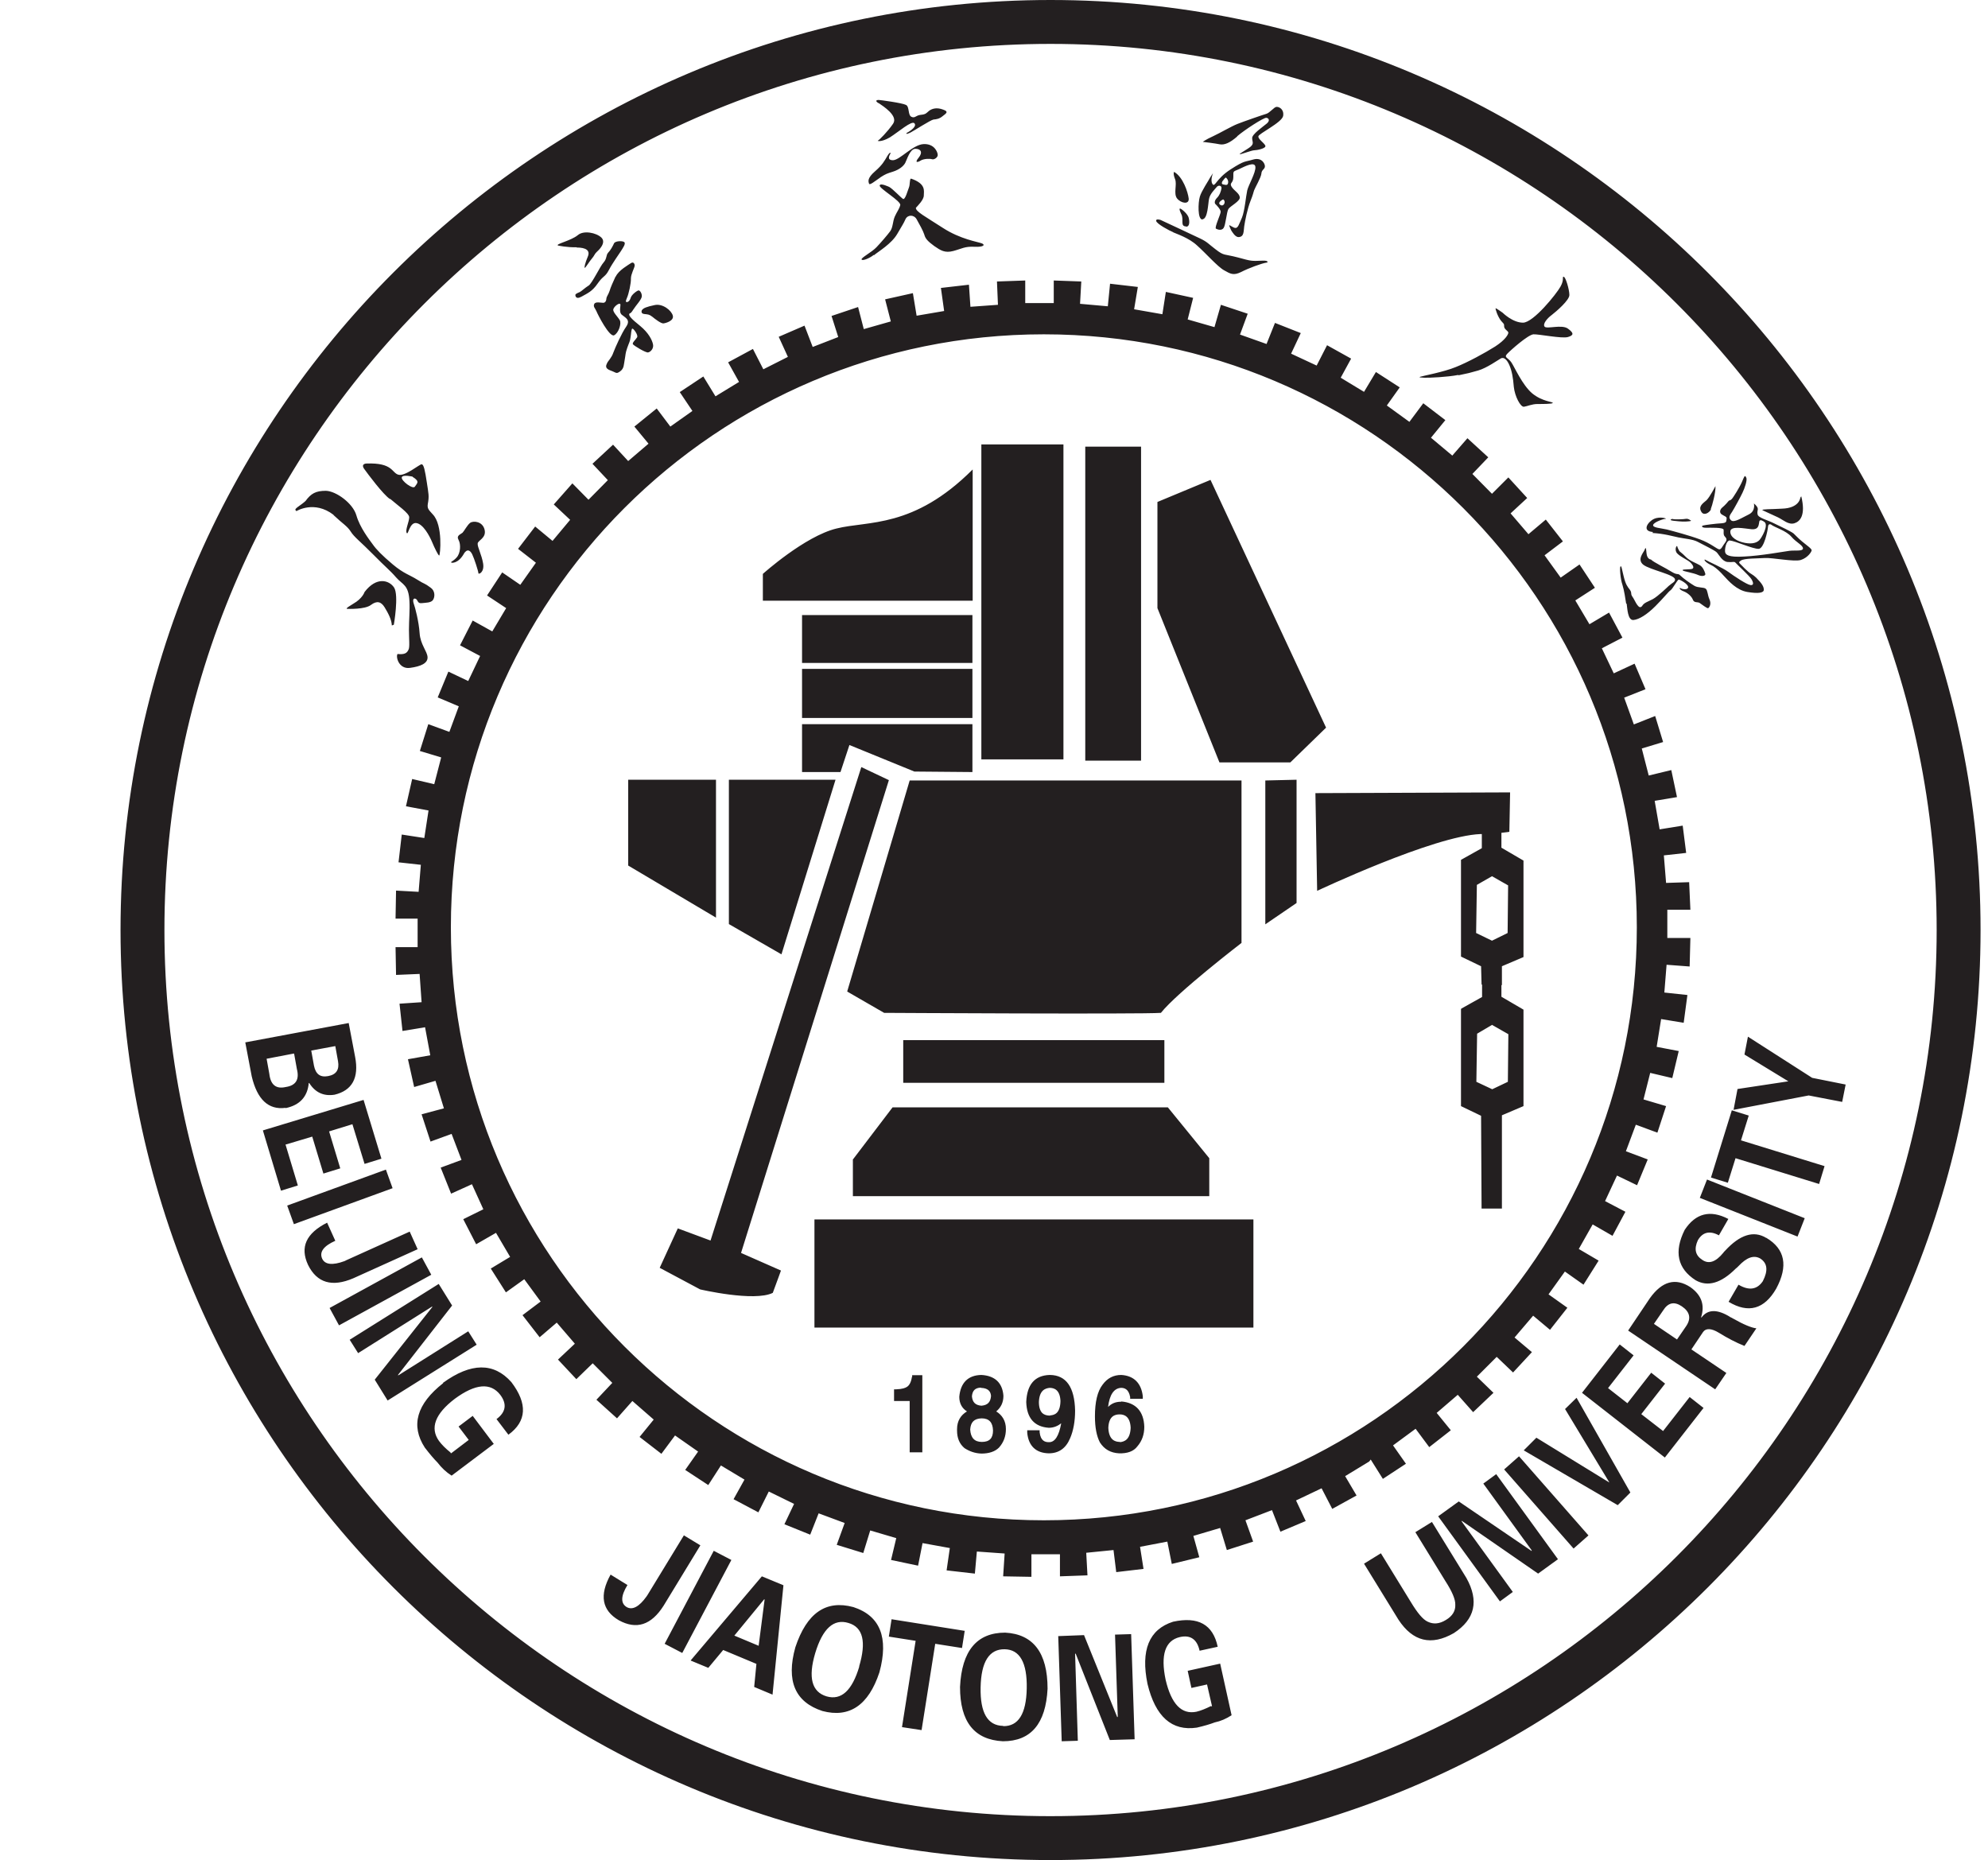 <?xml version="1.0" encoding="UTF-8"?>
<svg id="_图层_1" data-name="图层_1" xmlns="http://www.w3.org/2000/svg" version="1.1" viewBox="0 0 80.16 75">
  <!-- Generator: Adobe Illustrator 29.1.0, SVG Export Plug-In . SVG Version: 2.1.0 Build 142)  -->
  <defs>
    <style>
      .st0 {
        fill: #231f20;
      }
    </style>
  </defs>
  <path class="st0" d="M42.36,0C21.68,0,4.86,16.82,4.86,37.5s16.82,37.5,37.5,37.5,37.5-16.82,37.5-37.5S63.04,0,42.36,0ZM42.36,73.23c-19.7,0-35.73-16.03-35.73-35.73S22.66,1.77,42.36,1.77s35.73,16.03,35.73,35.73-16.03,35.73-35.73,35.73ZM11.52,44.68c.57-.12.88-.46.93-1.01h.02c.24.38.58.54,1.02.47.71-.17.99-.68.83-1.52l-.26-1.37-4.17.78.26,1.37c.22.93.67,1.36,1.36,1.27ZM13.52,42.18l.11.61c.06.34-.07.54-.4.6-.32.06-.5-.08-.57-.42l-.11-.61.97-.18ZM11.86,42.49l.11.61c.11.43-.04.67-.45.73-.39.09-.61-.09-.66-.53l-.11-.61,1.1-.21ZM34.41,64.8c-1.11-.3-1.88.24-2.34,1.62-.38,1.36-.01,2.21,1.09,2.57,1.09.29,1.86-.23,2.3-1.56.38-1.4.03-2.28-1.05-2.63ZM34.65,67.19c-.29.98-.73,1.38-1.32,1.21-.6-.18-.75-.76-.46-1.74.3-1,.75-1.4,1.34-1.22.59.17.73.76.43,1.76ZM44.96,65.9l.11,3.32-.02.02-1.34-3.31-1.04.04.14,4.24.65-.02-.11-3.5.02-.02,1.38,3.49,1-.03-.14-4.24-.65.02ZM40.53,65.83c-1.14,0-1.75.73-1.82,2.19,0,1.4.57,2.13,1.73,2.19,1.13,0,1.73-.71,1.8-2.12,0-1.45-.58-2.2-1.71-2.26ZM40.45,69.59c-.63-.01-.93-.53-.91-1.55.02-1.04.35-1.55.97-1.54.61.01.91.54.89,1.58-.02,1.03-.34,1.53-.95,1.52ZM38.91,65.76l-2.96-.47-.11.7,1.08.17-.55,3.48.79.12.55-3.48,1.08.17.11-.7ZM14.25,51.54l2.59-1.17-.32-.71-2.57,1.16s-.03.02-.06.03c-.49.18-.79.14-.9-.1-.12-.27.06-.51.53-.72l-.33-.73c-.85.43-1.1.99-.77,1.7.36.73.97.91,1.83.54ZM18.88,53.68l-2.81,1.77h-.03s2.19-2.81,2.19-2.81l-.54-.87-3.59,2.25.34.54,2.97-1.87h.03s-2.33,2.94-2.33,2.94l.52.84,3.59-2.25-.34-.54ZM17.01,50.7l-3.72,2.04.38.7,3.72-2.04-.38-.7ZM17.87,55.77c-1.07.84-1.32,1.71-.74,2.6.2.26.37.46.51.6.16.21.35.39.57.53l1.7-1.28-.85-1.13-.57.43.41.54-.71.54s-.04-.03-.02-.03c-.2-.16-.36-.32-.47-.47-.37-.52-.16-1.09.64-1.7.83-.61,1.44-.66,1.83-.16.28.37.23.7-.15.98l.48.63c.74-.54.78-1.25.12-2.12-.71-.8-1.63-.79-2.76.03ZM28.78,62.53l-1.98,3.75.71.37,1.98-3.75-.71-.37ZM27.58,61.9l-1.47,2.41s-.02.03-.04.06c-.3.42-.57.56-.8.43-.25-.15-.24-.45.03-.89l-.68-.42c-.46.83-.35,1.44.33,1.84.71.39,1.31.2,1.81-.59l1.48-2.43-.66-.4ZM11.52,46.15l1.07-.32.45,1.49.68-.21-.45-1.49.94-.29.49,1.6.68-.21-.72-2.37-4.06,1.23.73,2.43.68-.21-.5-1.66ZM15.56,47.16l-3.98,1.45.27.75,3.98-1.45-.27-.75ZM47.89,67.37l.15.69.63-.14.2.87s-.04.03-.04,0c-.22.11-.42.19-.59.23-.6.12-1.01-.31-1.24-1.29-.21-1-.02-1.58.57-1.72.43-.1.7.09.8.55l.73-.16c-.19-.9-.79-1.23-1.8-1.01-.97.31-1.31,1.15-1.03,2.51.32,1.32.98,1.91,1.99,1.76.3-.07.54-.14.72-.21.24-.05.47-.15.68-.29l-.46-2.08-1.31.29ZM27.86,66.96l.7.29.6-.72,1.34.56-.09.93.74.31.44-4.41-.87-.36-2.87,3.39ZM30.83,64.5l-.24,1.86-.98-.41,1.2-1.46h.02ZM69.76,53.1c-.52-.32-.9-.31-1.15.02h-.02c.16-.5.02-.9-.43-1.22-.6-.39-1.14-.24-1.63.44l-.88,1.31,3.51,2.37.45-.66-1.41-.95.47-.7c.11-.16.33-.16.64.03.34.21.68.39,1.03.53l.48-.71c-.19-.02-.51-.15-.95-.4-.03-.02-.07-.04-.12-.06ZM67.99,53.47l-.37.54-.93-.63.37-.54c.2-.32.45-.37.75-.17.33.22.39.49.18.8ZM63.11,56.82l1.78,2.95h-.01s-2.93-1.8-2.93-1.8l-.51.51,3.79,2.21.51-.51-2.17-3.82-.47.46ZM60.65,59.25l2.8,3.19.6-.53-2.8-3.19-.6.53ZM67.07,57.71l-.89-.69.96-1.23-.56-.44-.96,1.23-.78-.61,1.03-1.32-.56-.44-1.52,1.95,3.34,2.61,1.56-2-.56-.44-1.07,1.37ZM59.81,59.82l1.95,2.69v.03l-2.94-2-.83.6,2.49,3.43.52-.38-2.06-2.84v-.03s3.08,2.13,3.08,2.13l.8-.58-2.49-3.43-.52.38ZM57.75,61.36l-.68.42,1.21,1.97c.27.42.41.74.4.96.01.24-.11.45-.38.61-.26.16-.5.18-.73.07-.2-.09-.42-.36-.68-.79l-1.21-1.97-.68.42,1.39,2.26c.58.88,1.32,1.06,2.23.54.86-.56,1.02-1.3.51-2.22l-1.39-2.26ZM73.07,43.46l-2.59-1.66-.14.72,1.77,1.08-2.05.31-.16.84,3.03-.58,1.35.26.14-.7-1.35-.27ZM68.54,48.3l3.94,1.56.29-.74-3.94-1.56-.29.74ZM71.21,49.91c-.5-.3-1.05-.13-1.65.52-.04.04-.06.06-.07.08-.31.38-.59.47-.85.29-.28-.18-.34-.44-.18-.79.19-.33.48-.4.85-.2l.38-.66c-.73-.38-1.32-.23-1.76.44-.44.88-.29,1.56.44,2.03.49.28,1.03.12,1.62-.47.03-.02.06-.05.11-.1.33-.35.61-.45.87-.31.3.19.33.49.11.92-.23.34-.56.39-.98.14l-.4.69c.8.48,1.44.3,1.92-.53.49-.91.36-1.6-.4-2.05ZM70.51,44.98l-.68-.21-.84,2.71.68.21.31-.99,3.37,1.04.22-.72-3.37-1.04.31-.99ZM13.45,20.77c.37.35.55.44.69.66.14.23.42.43.91.93.49.5.68.64.92.92.26.3.51.29.54.97.02.34-.02.76-.02,1.14,0,.38.04.71-.02.81-.06.13-.15.2-.44.17-.08.11.05.62.5.56.45-.06.72-.19.71-.43-.01-.24-.29-.51-.32-.97-.03-.46-.18-1.04-.24-1.2-.05-.15,0-.23.09-.18.08.04.06.19.23.17.17-.02.38-.01.46-.13.08-.12.09-.36-.09-.49-.28-.21-.22-.12-.55-.33-.3-.19-.54-.24-.98-.61-.44-.37-.67-.61-.81-.81-.14-.19-.52-.68-.66-1.17-.14-.49-.82-.98-1.23-.99-.41,0-.6.11-.82.41-.18.17-.43.29-.41.36l.04.05s.72-.45,1.5.15ZM14.7,23.87s-.08.26-.45.47c-.37.22-.27.21-.23.21,0,0,.7.03.94-.16.24-.18.41-.13.55.1.14.23.28.49.29.73.06-.02.08-.03.08-.03,0,0,.21-1.19.01-1.5-.2-.3-.71-.45-1.19.18ZM15.74,20.12c.26.23.77.58.76.74,0,.17-.17.52-.1.63.06.11.11-.43.38-.4.28.03.54.52.64.76.1.24.25.55.29.55s.16-1.23-.26-1.66c-.16-.18-.23-.23-.2-.42.06-.32.03-.41-.04-.87-.07-.46-.12-.73-.21-.73s-.67.5-.94.42c-.27-.08-.22-.49-1.28-.45,0,0-.24,0-.1.21.15.21.77,1.04,1.04,1.22ZM16.64,19.23c.31.19.17.26.09.39s-.56-.24-.53-.37c.03-.13.44-.03.44-.03ZM18.7,22.33c.14-.22.26-.14.34.02.08.16.25.69.25.76s.25-.03.19-.39c-.06-.36-.23-.66-.22-.8,0-.13.36-.22.28-.56-.08-.34-.45-.37-.58-.28-.12.09-.24.33-.31.4-.08.07-.26.11-.16.29.1.18.08.54-.08.71-.15.17-.27.17-.2.21,0,0,.26.05.5-.37ZM23.25,9.98c.38,0,.56.12.45.37-.11.26-.15.45-.12.45s.2-.28.29-.38c.09-.1.11-.19.19-.26.08-.07.4-.37.19-.58-.21-.2-.72-.3-.95-.1-.28.23-.92.36-.8.42,0,0,.36.08.75.07ZM23.74,11.51c-.16.1-.3.24-.37.27-.07.03-.18.07-.17.12,0,0,0,.2.25.06.25-.14.43-.21.65-.53.22-.32.3-.25.45-.54.15-.29.41-.64.49-.77.08-.13.19-.28.14-.35-.06-.07-.37-.06-.42.04-.05.11-.14.28-.24.38-.09.1-.04.23-.18.39-.14.15-.46.84-.61.94ZM24.82,11.15c-.11.24-.2.44-.24.58-.05.15-.12.22-.13.31,0,0,0,.16-.12.17-.11,0-.32-.06-.37.05-.05.11.04.17.09.29.05.13.52,1.05.71.97.18-.09.31-.47.23-.61-.08-.14-.29-.33-.26-.44.03-.11.21-.25.27-.22.06.02-.07.32.07.44.14.12.37.2.18.48-.19.27-.44.84-.52,1.05-.07.21-.21.33-.25.42-.04.09-.11.21.14.3.25.09.22.15.39.03.16-.12.14-.27.18-.47.04-.21.02-.24.1-.47.08-.23.11-.25.13-.4.03-.15.03-.38.08-.38s.24.26.19.35c-.05.09-.21.22-.17.28.04.06.52.35.61.33.09-.01.24-.15.2-.33-.04-.18-.18-.46-.52-.74-.35-.28-.45-.4-.44-.47.02-.07.04.02.16-.18.12-.19.35-.42.35-.55,0-.13-.08-.23-.13-.23s-.28.16-.32.3c-.04.13-.11.17-.15.17-.04,0-.07-.01,0-.17.07-.15.17-.6.16-.78,0-.18.14-.42.15-.51.01-.08-.05-.18-.15-.11-.1.07-.5.29-.61.54ZM25.97,12.66c.16.02.2.01.33.11.12.1.36.28.45.27.09-.01.43-.1.38-.31-.05-.21-.41-.5-.73-.43-.33.07-.46.12-.52.21,0,0-.06.13.09.15ZM35.42,4.15c.19.13.81.52.59.84-.22.32-.56.66-.61.68-.05.01.12.08.48-.13.35-.22.88-.69.99-.57.11.12-.14.3-.31.39-.05.06.04.04.16-.02.12-.06.8-.5.92-.52.12-.01.24-.03.36-.13.12-.1.29-.18.03-.27-.26-.1-.45-.04-.57.05-.11.09-.12.14-.33.16-.21.02-.23.15-.38.08-.15-.07-.07-.41-.22-.48-.15-.08-1.05-.2-1.1-.2,0,0-.21,0-.01.13ZM35.5,7.15c.22-.14.26-.15.51-.23.25-.08.42-.22.49-.35.07-.13.19-.57.41-.57s.31.14.13.36c-.18.22-.03.19.09.11.12-.07.36-.08.45-.05.09.03.25-.08.23-.19-.01-.11-.14-.44-.57-.42-.43.02-.95.64-1.23.65-.28,0-.13-.22-.1-.28,0,0-.01-.09-.13.11-.12.2-.19.35-.5.62-.31.27-.27.4-.24.49.02.09.23-.09.45-.24ZM35.24,10.29c.18-.15.71-.46.94-.86.23-.4.24-.39.33-.59.09-.19.34-.19.45,0,.11.2.26.46.31.62.04.16.14.27.4.46.26.18.43.29.77.2.34-.09.46-.19.85-.17.4.02.44-.09.29-.14-.15-.06-.85-.16-1.56-.62-.71-.46-1.1-.66-1.09-.81.07-.08.32-.32.32-.5,0-.18.1-.47-.52-.68-.06.03-.03.24-.08.36-.05.12-.15.51-.24.46-.09-.06-.41-.4-.55-.48,0,0-.37-.18-.39-.06-.02.12.87.63.83.79-.04.16-.13.26-.22.46-.09.21-.07.44-.19.6-.12.16-.36.44-.55.64-.19.2-.62.42-.6.49.02.07.3-.03.49-.18ZM49.89,5.49c.29-.25,1.06-.75,1.17-.74.1.01.16.11.02.23-.14.12-.6.43-.59.59,0,.17.12.24-.17.42-.29.18-.37.23-.32.23s.48-.16.57-.16.5-.07.45-.19c-.06-.12-.29-.26-.28-.37,0-.11.96-.56,1-.83.04-.28-.18-.37-.27-.36-.09,0-.27.24-.41.28-.14.04-.92.31-1.17.41-.25.1-.67.35-.97.49-.31.14-.42.23-.42.23,0,0,.5.06.69.1.19.03.4-.06.69-.31ZM47.46,8c.16.2.5.26.47,0-.03-.25-.23-.87-.59-1.07,0,0-.05.06.04.29.09.22-.07.58.08.78ZM47.83,9.14c.14,0,.14-.2.1-.36-.04-.15-.26-.34-.34-.37-.08-.02.04.22.04.22.12.22-.06.5.2.5ZM47.31,9.37c.13.06.63.22.96.53.34.3.83.86,1.09,1,.25.14.37.22.68.07.31-.16.83-.35,1.02-.38.08,0,.09-.09-.14-.08-.49.02-.45.02-1.01-.13-.57-.15-.54-.05-.9-.33-.29-.22-.32-.29-.61-.43-.29-.14-1.45-.68-1.6-.75,0,0-.2-.07-.18.04.02.12.55.4.68.45ZM48.49,8.84c.21-.02.22-.62.26-.82.04-.21.24-.39.31-.48.07-.09.22-.06.19.07-.03.13-.07.26-.18.37-.11.11-.1.22-.06.25.04.04.21.21.21.31s-.26.64-.19.68c.07.04.23.09.31-.03.08-.12.12-.64.19-.76.07-.12.49-.32.46-.48-.02-.16-.23-.26-.33-.42-.1-.17.07-.13.07-.39,0-.26-.02-.21.23-.32.25-.12.64-.32.66-.09.02.23-.28.73-.33.95-.05.22-.1.82-.21,1.09-.12.27-.16.44-.28.42-.07-.01-.21-.11-.23-.11s.03.11.07.2c.05.08.17.29.31.28.22-.02.19-.23.22-.44.03-.21.13-.71.25-1.01.12-.3.11-.33.15-.44.04-.11.27-.5.29-.66.01-.16.11-.17.14-.27.03-.1-.1-.41-.46-.31-.36.11-.33.02-.92.4-.59.38-.63.74-.73.59-.1-.15.02-.44.02-.44,0,0-.04.06-.11.17-.06.12-.36.56-.42.78-.07.22-.1.94.11.92ZM49.31,7.29c.04-.07.11-.13.11-.13.03,0,.12.1.1.21-.02.11-.08.09-.18.07-.1-.01-.08-.08-.04-.15ZM49.32,8.04s.06.03.06.11c0,.08-.08.19-.19.1-.11-.1.13-.21.13-.21ZM58.82,15.13c.39-.08.43-.09.78-.19.35-.1.81-.43.92-.49.11-.06.24.04.34.27.1.23.15.5.18.88.04.38.27.82.41.8.14-.02.32-.11.55-.11s.57,0,.61-.04c.04-.05-.42-.05-.83-.39-.4-.34-.71-1.06-.84-1.25-.13-.19-.31-.19-.17-.34.14-.15.84-.77,1.06-.79.22-.01,1.15.18,1.39.11.24-.07.25-.16,0-.34-.25-.18-.85.03-.94-.08-.08-.11.1-.33.29-.47.18-.14.72-.6.71-.81,0-.21-.15-.73-.23-.73-.08,0,.04.1-.13.4-.16.29-1.09,1.45-1.51,1.45s-.82-.4-.82-.4c0,0-.25-.18-.28-.18s.08.34.22.51c.14.16.11.1.12.22,0,.12.16.18.17.25,0,.08-.13.3-.53.56-.41.26-1.11.64-1.59.83-.48.2-1.35.36-1.43.39-.07.03-.02.03.16.04.18.01.97-.03,1.36-.11ZM68.98,20.53c.06-.14.21-.7.19-.93,0,0-.22.43-.36.57-.15.13-.35.25-.2.48.1.15.31.03.38-.11ZM66.63,21.49c.48.03.81.13,1.05.18.24.05.58.07.78.18.2.11.67.33.76.42.09.09.22.37.44.39.22.02.25-.03.31.02.05.06.57.54.65.67.08.13.11.26-.04.24-.15-.02-.66-.36-.89-.53-.23-.17-.82-.42-.91-.48-.09-.06-.07.05.13.16.06.03.11.06.17.09.14.09.28.22.42.38.21.23.53.59.96.66.43.07.66.04.66-.09,0-.12-.06-.24-.31-.49-.12-.12-.24-.16-.32-.24-.07-.07-.13-.11-.21-.2-.16-.17-.21-.16-.08-.25.13-.09.66-.08.96-.1.3-.02,1.17.16,1.45.08.28-.09.43-.32.44-.39,0-.07-.2-.2-.39-.36-.19-.16-.25-.24-.34-.32-.1-.08-.5-.27-.77-.4-.27-.14-.66-.23-.68-.37-.03-.14.03-.17,0-.26-.03-.09-.15-.18-.15-.18,0,0,.08.3-.2.44-.29.14-.6.35-.72.24-.12-.11-.05-.21.04-.34.09-.14.33-.58.42-.77.09-.18.19-.49.16-.59-.03-.1-.07-.08-.07-.08,0,0-.02.01-.11.23-.09.21-.36.65-.42.7-.06.06-.09.04-.11.06-.02.03-.16.19-.26.27-.1.08-.13.21-.03.28.1.07.22.09.2.18-.02.1.02.16-.2.18-.23.01-.68.07-.75.09-.07.02-.06.09.12.09s.7-.02.71.08c.01.1-.02.17.03.25.06.08.14.12.03.27-.11.14-.15.28-.24.27-.09-.01-.34-.24-.77-.4-.43-.16-1.07-.33-1.34-.4-.26-.06-.59-.07-.55-.19.04-.11.41-.24.5-.24s-.21-.11-.46,0c-.25.11-.52.5-.05.53ZM70.63,21.34c.31.02.28-.2.31-.32.03-.1.17,0,.21.03,0,0,0,0,0,0,.17.14-.12.64-.21.73-.09.09-.26.17-.58.11-.32-.06-.6-.23-.59-.46.01-.24.55-.12.86-.09ZM69.77,21.8c.16,0,.92.34,1.14.33.22,0,.37-.75.38-.89.01-.15.12-.09.12-.09.15.12.61.24.83.5.19.22.45.33.46.46,0,.13-.32.07-.55.1-.23.03-1.15.2-1.82.23-.66.04-.75-.08-.77-.18-.02-.1.03-.47.2-.47ZM72.35,21.1c.23-.07.47-.32.28-1.09-.04.05-.04.07-.04.07,0,0-.04.41-.74.43-.48.03-.78.01-.79.06,0,0,.42.19.63.29.21.1.42.31.66.24ZM68.19,21s-.11-.1-.21-.08c-.09.02-.47.03-.52.01-.06-.02-.1.03-.1.03.02.04.17.04.33.06.17.02.45.01.5-.02ZM68.16,22.95c-.21.01-.34.01-.31.05s.44.1.61.18c.17.08.33.04.3-.05-.03-.1-.09-.26-.22-.34-.13-.08-.41-.17-.57-.34-.16-.17-.25-.2-.27-.26,0,0-.06-.1-.07-.16-.01-.06-.11.08-.04.23.07.15.46.31.57.42.11.11.2.26,0,.27ZM65.59,24.34c.03.2.04.67.27.66.23-.02.55-.22.89-.56.34-.34.53-.59.61-.64.08-.05.28-.43.33-.43s.37.17.38.3c0,.13-.24.09-.3.05-.06-.05-.08.05.11.12.18.07.33.21.38.34.05.14.19.08.27.13.08.05.31.24.35.21.05-.03.13-.17.05-.35-.08-.18-.07-.36-.15-.43s-.31-.03-.46-.12c-.15-.09-.44-.29-.56-.41-.12-.12-.1,0-.35-.15-.25-.16-.74-.39-.84-.5,0,0-.16,0-.18-.26-.02-.26-.04-.23-.08-.12-.04.1-.31.38-.05.59.27.21,1.29.4,1.28.6,0,.1-.1.12-.26.26,0,0-.43.42-.64.53-.21.11-.35.14-.43.28-.08.09-.14.02-.2-.06-.06-.08-.12-.23-.2-.34-.07-.11,0-.13-.09-.26-.1-.13-.17-.21-.25-.54-.08-.33-.09-.44-.13-.4-.04.04,0,.52.08.74.07.22.12.57.15.76ZM55.27,58.85l.49.78.93-.61-.52-.74.91-.67.55.74.87-.68-.57-.7.85-.73.62.7.82-.78-.67-.65.8-.8.66.63.76-.82-.7-.59.75-.88.68.57.7-.89-.76-.54.66-.92.75.53.61-.97-.8-.47.56-.99.8.46.52-.97-.82-.43.48-1.03.81.39.43-1.04-.88-.33.4-1.07.87.32.35-1.07-.91-.27.27-1.07.89.21.26-1.09-.89-.17.18-1.12.91.15.15-1.12-.93-.1.09-1.12.93.07.03-1.15h-.93s0-1.14,0-1.14h.93s-.05-1.11-.05-1.11l-.93.03-.09-1.11.9-.1-.14-1.1-.93.15-.2-1.15.9-.15-.23-1.09-.91.22-.28-1.09.86-.26-.32-1.05-.86.34-.39-1.08.86-.34-.44-1.03-.84.39-.48-1.01.83-.43-.54-1.01-.79.47-.57-.96.79-.51-.62-.94-.76.53-.65-.9.74-.56-.69-.88-.7.59-.72-.84.67-.62-.76-.83-.66.66-.79-.8.64-.67-.84-.77-.61.7-.86-.72.58-.71-.89-.68-.56.75-.91-.66.52-.73-.96-.62-.48.8-.94-.57.42-.77-.97-.54-.42.82-1.03-.48.39-.83-1.04-.41-.34.85-1.07-.38.31-.84-1.08-.36-.26.9-1.08-.31.22-.87-1.1-.24-.14.9-1.14-.2.15-.9-1.12-.13-.09.91-1.12-.1.05-.9-1.11-.04v.91s-1.15,0-1.15,0v-.91s-1.14.04-1.14.04l.04.94-1.11.08-.06-.89-1.13.13.13.93-1.11.19-.15-.91-1.12.25.23.89-1.09.31-.23-.89-1.07.36.27.85-1.03.4-.33-.86-1.04.45.37.81-.99.5-.42-.82-1,.54.44.79-.95.58-.49-.8-.95.63.51.76-.89.63-.55-.73-.9.73.57.69-.82.7-.61-.66-.83.77.62.66-.78.79-.65-.66-.75.85.66.62-.71.85-.7-.58-.69.9.72.56-.63.89-.73-.5-.61.93.77.51-.56.94-.79-.44-.51,1,.81.43-.48,1.01-.8-.38-.43,1.04.85.36-.38,1.03-.85-.31-.34,1.08.86.26-.28,1.08-.89-.21-.25,1.1.91.17-.17,1.11-.91-.14-.13,1.12.9.1-.09,1.09-.91-.05-.02,1.13h.89v1.15s-.89,0-.89,0l.02,1.12.95-.04.08,1.14-.89.06.12,1.1.91-.15.21,1.13-.9.16.25,1.12.86-.25.34,1.11-.9.24.36,1.1.85-.31.4,1.05-.84.31.42,1.05.84-.38.46,1.01-.81.4.52,1.01.8-.46.57.97-.78.47.61.96.74-.53.66.9-.73.55.69.89.69-.59.73.85-.68.64.74.79.66-.64.79.79-.64.68.83.75.62-.7.86.75-.57.7.88.68.55-.74.93.65-.52.74.93.61.51-.79.95.57-.44.79,1,.53.42-.84,1.02.5-.39.82,1.04.42.34-.86,1.05.39-.32.88,1.07.33.28-.91,1.05.31-.21.88,1.09.23.18-.91,1.1.2-.13.9,1.14.13.08-.89,1.12.08-.06.92,1.14.02v-.91s1.15,0,1.15,0v.89s1.11-.04,1.11-.04l-.05-.91,1.1-.11.11.89,1.1-.13-.14-.89,1.1-.21.18.9,1.11-.27-.24-.86,1.08-.32.27.89,1.06-.34-.31-.86,1.07-.41.34.87,1.02-.43-.39-.83,1.03-.49.43.83.98-.54-.46-.78.97-.59ZM42.09,61.3c-13.2,0-23.91-10.7-23.91-23.91s10.7-23.91,23.91-23.91,23.91,10.71,23.91,23.91-10.7,23.91-23.91,23.91ZM33.7,31.44h-4.31v5.82l2.12,1.22,2.18-7.04ZM28.87,31.44h-3.54v3.46l3.54,2.1v-5.56ZM42.88,17.92h-3.31v12.7h3.31v-12.7ZM35.85,31.46l-1.12-.53-6.08,19.09-1.32-.49-.73,1.59,1.63.87s2.18.51,2.93.14c.22-.59.33-.9.33-.9l-1.61-.71,5.96-19.06ZM39.22,18.93c-2.39,2.39-4.22,2.06-5.49,2.38-1.28.31-2.97,1.83-2.97,1.83v1.08h8.46v-5.29ZM32.84,53.53h17.7v-4.36h-17.7v4.36ZM58.91,40.7v3.9l.81.39.02,3.74h.82v-3.76l.87-.37v-3.89l-.89-.52v-.47h.02v-.76l.87-.37v-3.89l-.89-.52v-.6c.21-.02.32-.04.32-.04l.03-1.59-7.85.03.07,3.94s4.7-2.22,6.59-2.29c.02,0,.03,0,.05,0v.57l-.84.47v3.9l.81.39.02.74h.02v.5l-.84.47ZM59.52,37.62l.03-1.94.61-.35.65.37-.02,1.92-.63.31-.64-.31ZM60.17,41.33l.65.37-.02,1.92-.63.3-.64-.3.03-1.94.61-.36ZM51.02,37.27l1.26-.86v-4.97l-1.26.03v5.8ZM32.34,28.95h6.87v-1.98h-6.87v1.98ZM46.01,18.01h-2.25v12.66h2.25v-12.66ZM34.39,46.74v1.49h14.37v-1.53l-1.67-2.05h-11.1s-1.59,2.09-1.59,2.09ZM36.42,41.94v1.72h10.53v-1.72h-10.53ZM50.06,31.47h-13.38l-2.52,8.51,1.49.86s10.4.06,11.16,0c.66-.83,3.25-2.82,3.25-2.82v-6.56ZM52.03,30.74l1.44-1.4-4.66-9.99-2.14.89v4.28l2.5,6.22h2.86ZM32.34,31.13h1.55l.36-1.09,2.62,1.07,2.34.02v-1.93h-6.87v1.93ZM39.21,24.8h-6.87v1.93h6.87v-1.93ZM36.77,55.52c-.03.2-.1.34-.2.4-.06.04-.17.09-.44.1h-.08v.47h.63v2.07h.51v-3.11h-.41v.07ZM45.2,56.52h0c-.23,0-.39.08-.52.21.06-.49.23-.75.52-.77.13,0,.31.04.37.37v.07h.51v-.1c-.06-.53-.36-.83-.87-.86-.31,0-.56.13-.75.39-.21.27-.31.7-.31,1.28,0,.45.07.8.2,1.05.18.28.43.42.77.44.34.01.59-.08.74-.28.19-.22.28-.48.28-.79-.02-.62-.34-.97-.92-1.02ZM45.16,58.14c-.19,0-.45-.07-.47-.57.02-.48.27-.54.46-.54.17,0,.42.07.44.54-.02.49-.26.56-.43.58ZM40.17,56.91c.18-.15.29-.35.29-.63-.04-.53-.35-.81-.89-.84-.54.01-.84.32-.89.88h0c0,.28.12.47.31.59-.25.15-.4.38-.4.72,0,.02,0,.03,0,.05,0,.31.1.54.3.71.2.13.42.21.68.22h0c.31,0,.55-.08.71-.24.19-.21.28-.46.28-.75,0-.33-.15-.56-.39-.71ZM39.55,55.96c.34.01.4.19.41.33-.02.25-.14.37-.39.39-.24-.02-.36-.14-.38-.38.02-.23.13-.34.36-.35ZM39.59,58.14c-.3,0-.45-.17-.47-.5.02-.3.16-.44.46-.45.3,0,.45.16.46.49,0,.31-.14.46-.45.46ZM42.32,55.44c-.6.02-.91.39-.94,1.09.02.65.33,1,.91,1.04.21,0,.37-.08.5-.18-.09.5-.25.77-.5.76-.14,0-.33-.04-.37-.4v-.08h-.5v.1c.05.53.35.82.87.83.4,0,.69-.2.86-.61.13-.3.2-.68.2-1.11-.02-.95-.36-1.43-1.01-1.44ZM42.35,57.08c-.14,0-.24-.03-.32-.1-.09-.09-.14-.24-.14-.45.02-.48.26-.55.43-.57.18,0,.42.07.44.53-.01.5-.24.57-.42.58Z"/>
</svg>